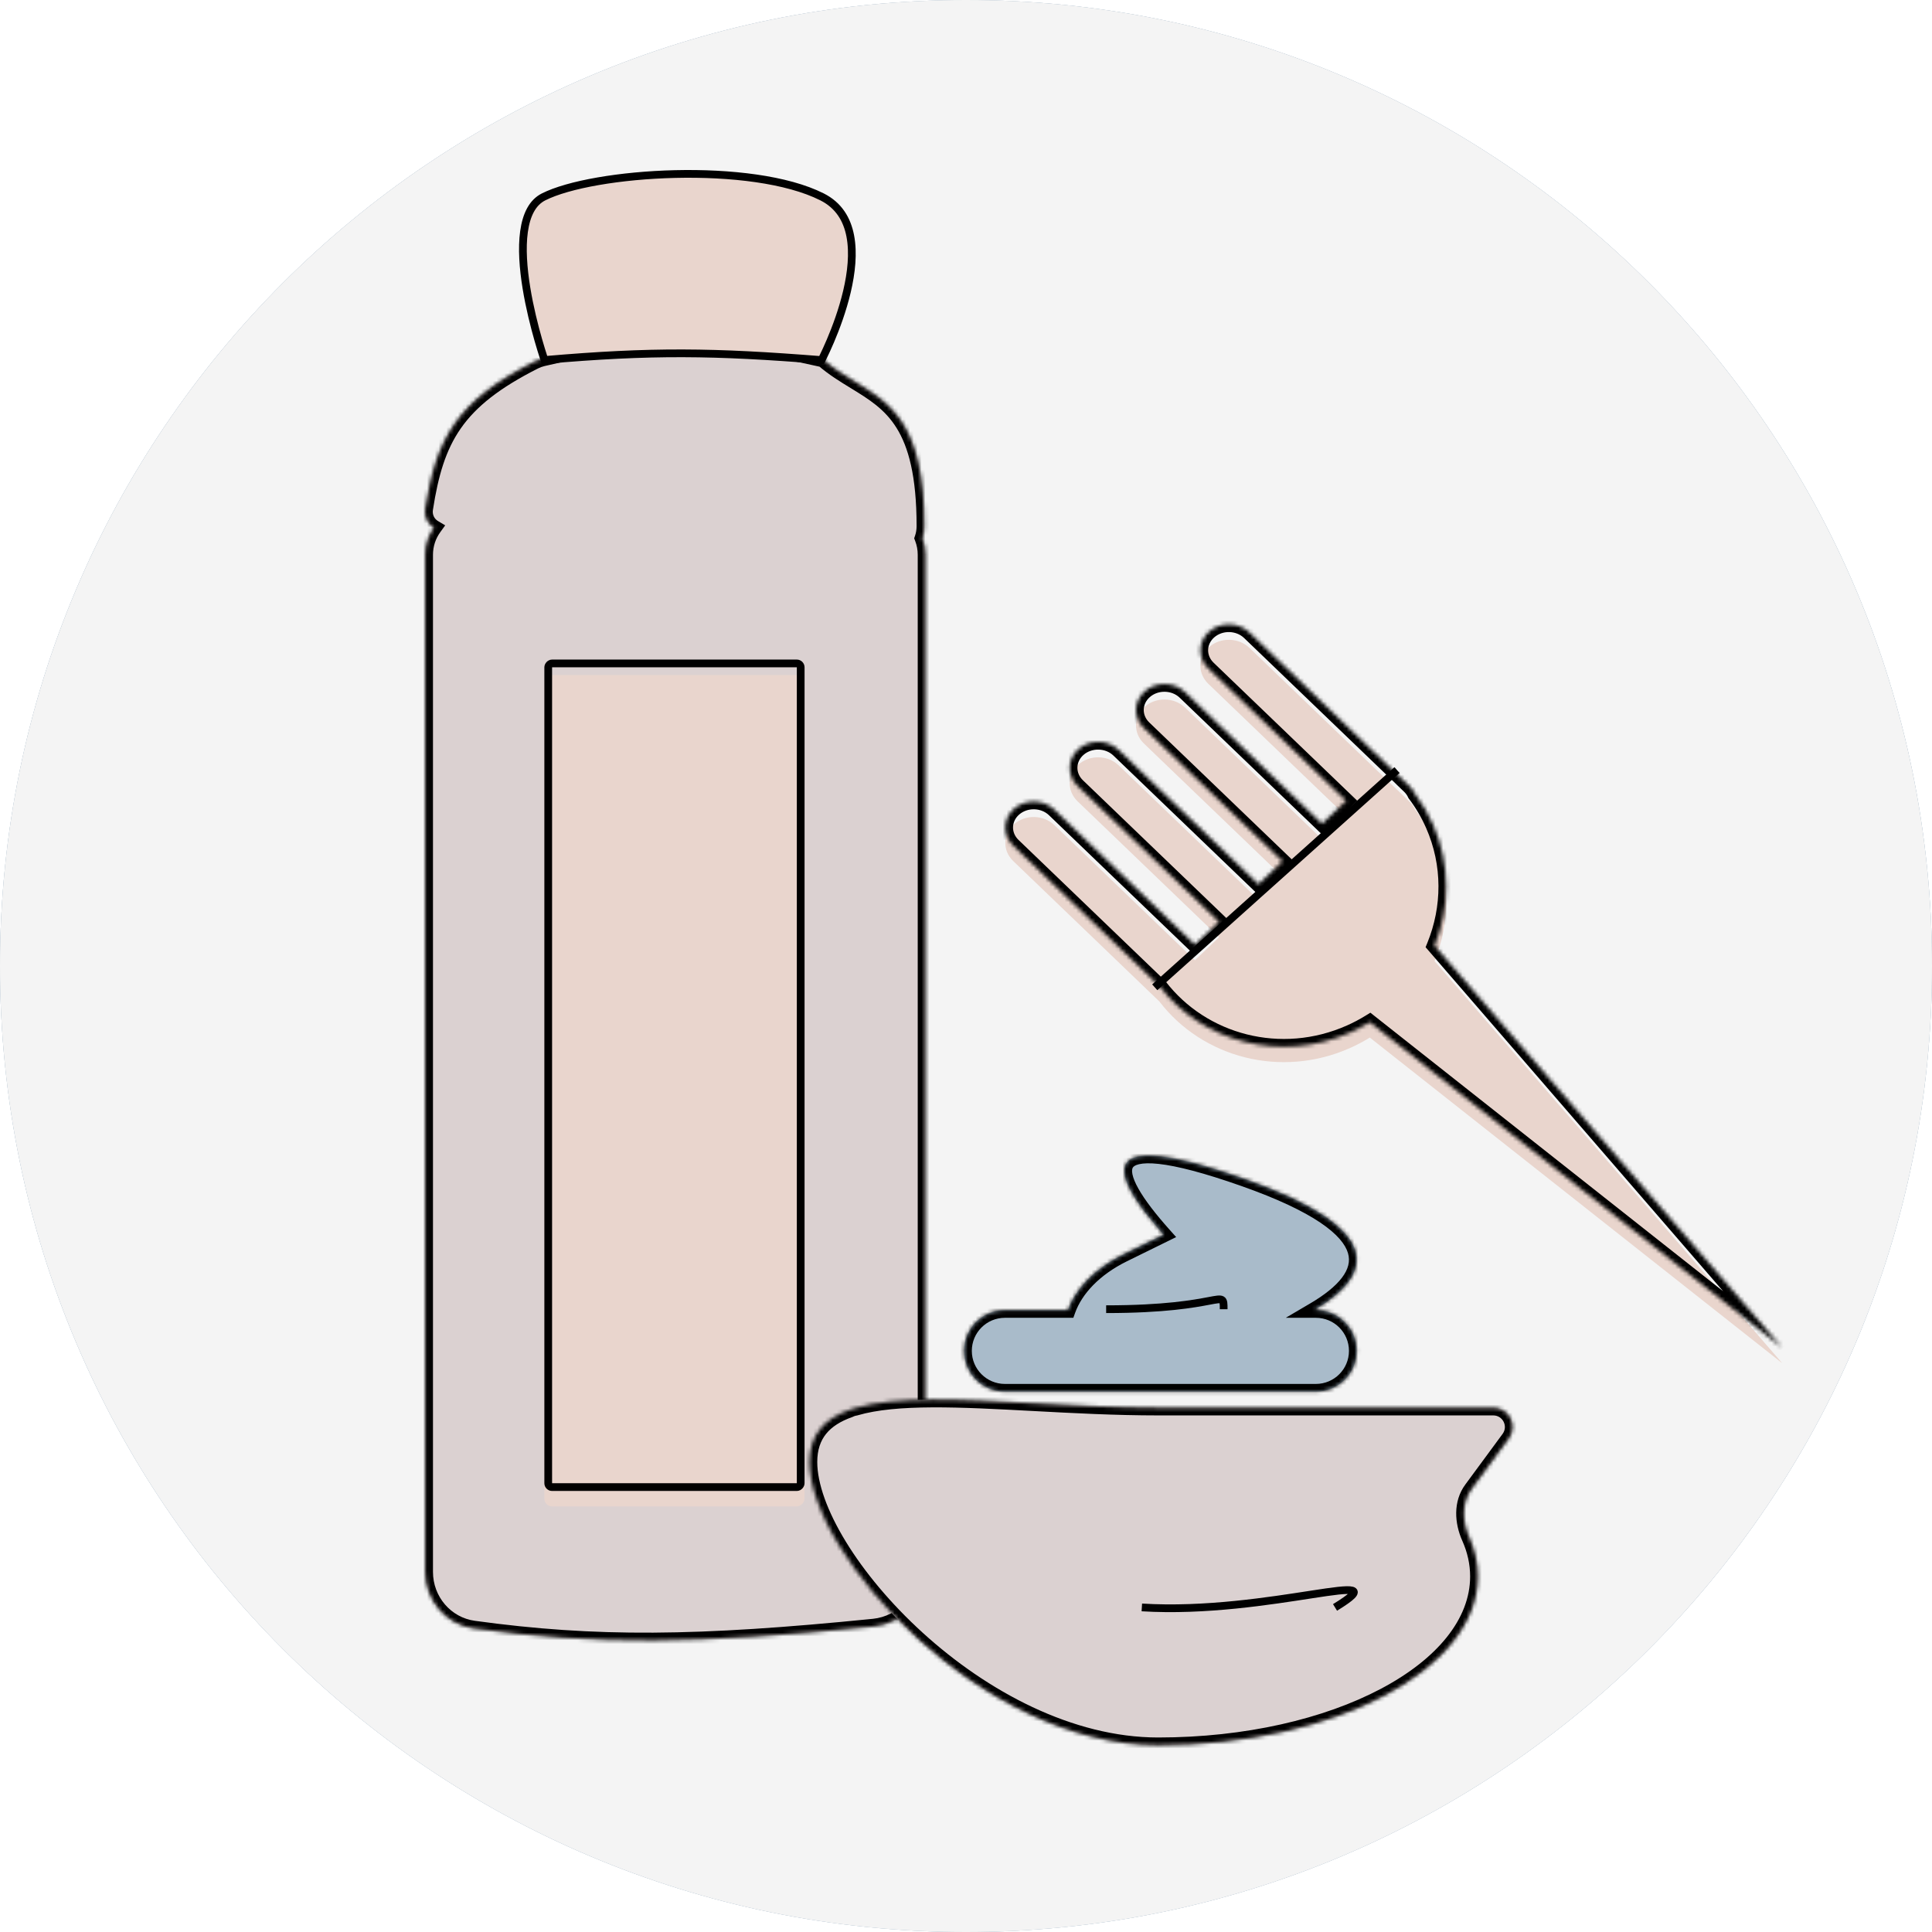 <svg width="500" height="500" viewBox="0 0 500 500" fill="none" xmlns="http://www.w3.org/2000/svg">
<path d="M500 250C500 388.071 388.071 500 250 500C111.929 500 0 388.071 0 250C0 111.929 111.929 0 250 0C388.071 0 500 111.929 500 250Z" fill="#A9BBCA"/>
<path d="M500 250C500 388.071 388.071 500 250 500C111.929 500 0 388.071 0 250C0 111.929 111.929 0 250 0C388.071 0 500 111.929 500 250Z" fill="#A9BBCA"/>
<path d="M500 250C500 388.071 388.071 500 250 500C111.929 500 0 388.071 0 250C0 111.929 111.929 0 250 0C388.071 0 500 111.929 500 250Z" fill="#F4F4F4"/>
<mask id="path-2-inside-1" fill="white">
<path fill-rule="evenodd" clip-rule="evenodd" d="M322.036 305.09C282.586 291.169 286.945 303.615 301.143 319.522L290.789 324.612C283.167 328.359 278.312 333.677 276.374 339.045H260.064C254.233 339.045 249.506 343.772 249.506 349.603C249.506 355.434 254.233 360.161 260.064 360.161H340.551C346.382 360.161 351.109 355.434 351.109 349.603C351.109 343.772 346.382 339.045 340.551 339.045H340.1C355.096 330.227 359.582 318.338 322.036 305.09Z"/>
</mask>
<path fill-rule="evenodd" clip-rule="evenodd" d="M322.036 305.09C282.586 291.169 286.945 303.615 301.143 319.522L290.789 324.612C283.167 328.359 278.312 333.677 276.374 339.045H260.064C254.233 339.045 249.506 343.772 249.506 349.603C249.506 355.434 254.233 360.161 260.064 360.161H340.551C346.382 360.161 351.109 355.434 351.109 349.603C351.109 343.772 346.382 339.045 340.551 339.045H340.1C355.096 330.227 359.582 318.338 322.036 305.09Z" fill="#A9BBCA"/>
<path d="M301.143 319.522L302.026 321.317L304.389 320.155L302.635 318.19L301.143 319.522ZM322.036 305.09L321.371 306.976L322.036 305.09ZM290.789 324.612L289.907 322.817L290.789 324.612ZM276.374 339.045V341.045H277.779L278.255 339.724L276.374 339.045ZM340.1 339.045L339.086 337.321L332.754 341.045H340.1V339.045ZM302.635 318.19C299.117 314.249 296.296 310.616 294.614 307.619C293.771 306.118 293.27 304.874 293.073 303.898C292.875 302.923 293.018 302.424 293.175 302.168C293.321 301.93 293.701 301.547 294.796 301.293C295.909 301.035 297.565 300.964 299.913 301.223C304.6 301.74 311.553 303.512 321.371 306.976L322.702 303.204C312.795 299.708 305.498 297.815 300.351 297.247C297.782 296.964 295.624 296.996 293.894 297.396C292.147 297.801 290.655 298.631 289.768 300.073C288.891 301.497 288.839 303.143 289.152 304.691C289.465 306.238 290.18 307.893 291.126 309.578C293.022 312.954 296.07 316.842 299.651 320.854L302.635 318.19ZM291.671 326.407L302.026 321.317L300.261 317.727L289.907 322.817L291.671 326.407ZM278.255 339.724C279.978 334.953 284.398 329.983 291.671 326.407L289.907 322.817C281.936 326.735 276.647 332.4 274.493 338.366L278.255 339.724ZM260.064 341.045H276.374V337.045H260.064V341.045ZM251.506 349.603C251.506 344.876 255.338 341.045 260.064 341.045V337.045C253.129 337.045 247.506 342.667 247.506 349.603H251.506ZM260.064 358.161C255.338 358.161 251.506 354.329 251.506 349.603H247.506C247.506 356.538 253.129 362.161 260.064 362.161V358.161ZM340.551 358.161H260.064V362.161H340.551V358.161ZM349.109 349.603C349.109 354.329 345.278 358.161 340.551 358.161V362.161C347.487 362.161 353.109 356.538 353.109 349.603H349.109ZM340.551 341.045C345.278 341.045 349.109 344.876 349.109 349.603H353.109C353.109 342.667 347.487 337.045 340.551 337.045V341.045ZM340.1 341.045H340.551V337.045H340.1V341.045ZM321.371 306.976C330.677 310.26 337.261 313.42 341.69 316.403C346.15 319.408 348.197 322.079 348.853 324.297C349.473 326.387 348.965 328.465 347.29 330.674C345.576 332.934 342.739 335.173 339.086 337.321L341.114 340.769C344.959 338.508 348.306 335.954 350.477 333.091C352.688 330.177 353.767 326.8 352.689 323.161C351.648 319.648 348.714 316.312 343.924 313.086C339.103 309.838 332.168 306.544 322.702 303.204L321.371 306.976Z" fill="black" mask="url(#path-2-inside-1)"/>
<path d="M286.271 338.82C316.685 338.82 316.685 333.089 316.685 338.82" stroke="black" stroke-width="2"/>
<g filter="url(#filter0_di)">
<mask id="path-5-inside-2" fill="white">
<path fill-rule="evenodd" clip-rule="evenodd" d="M140.481 84.787C166.967 78.538 182.954 78.211 213.008 85.049C215.667 87.347 218.472 89.062 221.219 90.741C230.551 96.444 239.214 101.738 239.214 128.136C239.214 129.262 239.042 130.307 238.712 131.274C239.225 132.61 239.506 134.06 239.506 135.576V398.077C239.506 405.73 233.726 412.169 226.111 412.936C180.562 417.519 154.021 417.764 122.621 413.445C115.356 412.446 110.054 406.151 110.054 398.818V135.576C110.054 132.957 110.893 130.534 112.318 128.56C110.676 127.581 109.749 125.682 110.059 123.679C112.858 105.624 118.014 95.829 138.367 85.555C139.032 85.219 139.755 84.959 140.481 84.787Z"/>
</mask>
<path fill-rule="evenodd" clip-rule="evenodd" d="M140.481 84.787C166.967 78.538 182.954 78.211 213.008 85.049C215.667 87.347 218.472 89.062 221.219 90.741C230.551 96.444 239.214 101.738 239.214 128.136C239.214 129.262 239.042 130.307 238.712 131.274C239.225 132.61 239.506 134.06 239.506 135.576V398.077C239.506 405.73 233.726 412.169 226.111 412.936C180.562 417.519 154.021 417.764 122.621 413.445C115.356 412.446 110.054 406.151 110.054 398.818V135.576C110.054 132.957 110.893 130.534 112.318 128.56C110.676 127.581 109.749 125.682 110.059 123.679C112.858 105.624 118.014 95.829 138.367 85.555C139.032 85.219 139.755 84.959 140.481 84.787Z" fill="#DBD1D1"/>
<path d="M213.008 85.049L213.451 83.099L213.938 83.21L214.316 83.536L213.008 85.049ZM140.481 84.787L140.94 86.734L140.481 84.787ZM221.219 90.741L220.176 92.447L221.219 90.741ZM239.214 128.136L241.214 128.136L239.214 128.136ZM238.712 131.274L236.845 131.991L236.585 131.314L236.819 130.628L238.712 131.274ZM226.111 412.936L226.311 414.926H226.311L226.111 412.936ZM122.621 413.445L122.348 415.426H122.348L122.621 413.445ZM112.318 128.56L113.342 126.843L115.217 127.961L113.939 129.731L112.318 128.56ZM110.059 123.679L108.083 123.373V123.373L110.059 123.679ZM138.367 85.555L139.268 87.341L138.367 85.555ZM212.564 86.999C197.615 83.598 186.266 82.002 175.408 82.01C164.555 82.019 154.102 83.629 140.94 86.734L140.022 82.841C153.346 79.697 164.129 78.019 175.405 78.01C186.675 78.002 198.346 79.662 213.451 83.099L212.564 86.999ZM220.176 92.447C217.445 90.778 214.502 88.984 211.7 86.562L214.316 83.536C216.832 85.711 219.499 87.346 222.262 89.034L220.176 92.447ZM237.214 128.136C237.214 115.128 235.075 107.63 232.02 102.737C228.968 97.851 224.869 95.315 220.176 92.447L222.262 89.034C226.902 91.87 231.799 94.832 235.412 100.619C239.022 106.398 241.214 114.745 241.214 128.136L237.214 128.136ZM236.819 130.628C237.074 129.881 237.214 129.056 237.214 128.136L241.214 128.136C241.214 129.468 241.01 130.732 240.605 131.92L236.819 130.628ZM237.506 135.576C237.506 134.309 237.272 133.102 236.845 131.991L240.579 130.557C241.179 132.118 241.506 133.811 241.506 135.576H237.506ZM237.506 398.077V135.576H241.506V398.077H237.506ZM225.911 410.946C232.495 410.283 237.506 404.711 237.506 398.077H241.506C241.506 406.749 234.956 414.056 226.311 414.926L225.911 410.946ZM122.893 411.464C154.079 415.753 180.449 415.52 225.911 410.946L226.311 414.926C180.676 419.518 153.963 419.774 122.348 415.426L122.893 411.464ZM112.054 398.818C112.054 405.188 116.654 410.606 122.893 411.464L122.348 415.426C114.058 414.286 108.054 407.114 108.054 398.818H112.054ZM112.054 135.576V398.818H108.054V135.576H112.054ZM113.939 129.731C112.753 131.375 112.054 133.391 112.054 135.576H108.054C108.054 132.523 109.034 129.692 110.696 127.39L113.939 129.731ZM112.036 123.985C111.85 125.184 112.402 126.282 113.342 126.843L111.293 130.278C108.951 128.881 107.648 126.18 108.083 123.373L112.036 123.985ZM139.268 87.341C129.248 92.399 123.191 97.23 119.27 102.844C115.347 108.462 113.418 115.067 112.036 123.985L108.083 123.373C109.499 114.236 111.548 106.916 115.991 100.554C120.436 94.189 127.134 88.985 137.466 83.77L139.268 87.341ZM140.94 86.734C140.363 86.87 139.789 87.078 139.268 87.341L137.466 83.77C138.276 83.361 139.148 83.047 140.022 82.841L140.94 86.734Z" fill="black" mask="url(#path-5-inside-2)"/>
<path d="M212.751 42.957C203.691 38.388 188.97 36.707 174.746 37.041C167.658 37.207 160.742 37.872 154.783 38.909C148.806 39.948 143.86 41.35 140.674 42.957C137.794 44.41 136.221 47.594 135.616 51.928C135.014 56.236 135.412 61.434 136.235 66.499C137.056 71.549 138.289 76.403 139.319 79.998C139.833 81.795 140.296 83.273 140.63 84.302C140.741 84.642 140.837 84.933 140.916 85.17C168.774 82.745 184.744 82.979 212.618 85.185C212.736 84.95 212.887 84.647 213.064 84.283C213.53 83.326 214.176 81.945 214.894 80.258C216.332 76.88 218.051 72.295 219.194 67.434C220.341 62.559 220.889 57.488 220.056 53.105C219.231 48.764 217.062 45.132 212.751 42.957Z" fill="#E9D5CD" stroke="black" stroke-width="2"/>
<g filter="url(#filter1_i)">
<rect width="67.339" height="215.162" rx="2" transform="matrix(-1 0 0 1 208.218 162.697)" fill="#E9D5CD"/>
</g>
<rect x="-1" y="1" width="65.339" height="213.162" rx="1" transform="matrix(-1 0 0 1 206.218 162.697)" stroke="black" stroke-width="2"/>
</g>
<g filter="url(#filter2_d)">
<mask id="path-10-inside-3" fill="white">
<path fill-rule="evenodd" clip-rule="evenodd" d="M299.724 447.66C345.422 447.66 382.468 428.105 382.468 403.983C382.468 400.517 381.703 397.145 380.257 393.911C378.433 389.832 378.177 384.989 380.826 381.391L390.484 368.272C392.915 364.97 390.558 360.307 386.458 360.307H304.528H299.822C299.79 360.307 299.757 360.307 299.724 360.307C288.686 360.307 277.717 359.72 267.428 359.169C248.533 358.158 231.93 357.269 221.4 360.364C220.846 360.447 220.332 360.617 219.866 360.858C213.322 363.171 209.506 367.302 209.506 374.364C209.506 398.486 254.026 447.66 299.724 447.66Z"/>
</mask>
<path fill-rule="evenodd" clip-rule="evenodd" d="M299.724 447.66C345.422 447.66 382.468 428.105 382.468 403.983C382.468 400.517 381.703 397.145 380.257 393.911C378.433 389.832 378.177 384.989 380.826 381.391L390.484 368.272C392.915 364.97 390.558 360.307 386.458 360.307H304.528H299.822C299.79 360.307 299.757 360.307 299.724 360.307C288.686 360.307 277.717 359.72 267.428 359.169C248.533 358.158 231.93 357.269 221.4 360.364C220.846 360.447 220.332 360.617 219.866 360.858C213.322 363.171 209.506 367.302 209.506 374.364C209.506 398.486 254.026 447.66 299.724 447.66Z" fill="#DBD1D1"/>
<path d="M390.484 368.272L388.874 367.086V367.086L390.484 368.272ZM299.822 360.307L299.821 362.307H299.822V360.307ZM267.428 359.169L267.321 361.166L267.428 359.169ZM221.4 360.364L221.695 362.342L221.831 362.322L221.963 362.283L221.4 360.364ZM219.866 360.858L220.532 362.744L220.663 362.698L220.785 362.635L219.866 360.858ZM380.257 393.911L378.431 394.728L380.257 393.911ZM380.826 381.391L382.437 382.577L380.826 381.391ZM380.468 403.983C380.468 414.935 372.022 425.327 357.299 433.098C342.667 440.822 322.314 445.66 299.724 445.66V449.66C322.832 449.66 343.851 444.72 359.166 436.636C374.391 428.6 384.468 417.153 384.468 403.983H380.468ZM378.431 394.728C379.771 397.724 380.468 400.819 380.468 403.983H384.468C384.468 400.215 383.635 396.566 382.083 393.095L378.431 394.728ZM388.874 367.086L379.216 380.205L382.437 382.577L392.095 369.457L388.874 367.086ZM386.458 362.307C388.918 362.307 390.332 365.105 388.874 367.086L392.095 369.457C395.498 364.835 392.198 358.307 386.458 358.307V362.307ZM304.528 362.307H386.458V358.307H304.528V362.307ZM299.822 362.307H304.528V358.307H299.822V362.307ZM299.724 362.307C299.756 362.307 299.789 362.307 299.821 362.307L299.824 358.307C299.79 358.307 299.757 358.307 299.724 358.307V362.307ZM267.321 361.166C277.602 361.717 288.624 362.307 299.724 362.307V358.307C288.748 358.307 277.832 357.723 267.535 357.172L267.321 361.166ZM221.963 362.283C226.951 360.817 233.506 360.265 241.287 360.227C249.046 360.189 257.858 360.66 267.321 361.166L267.535 357.172C258.104 356.667 249.166 356.188 241.267 356.227C233.391 356.265 226.378 356.816 220.836 358.445L221.963 362.283ZM220.785 362.635C221.058 362.493 221.362 362.392 221.695 362.342L221.104 358.386C220.33 358.502 219.605 358.741 218.946 359.082L220.785 362.635ZM211.506 374.364C211.506 371.217 212.347 368.88 213.791 367.083C215.259 365.257 217.485 363.821 220.532 362.744L219.2 358.973C215.703 360.208 212.75 361.994 210.673 364.577C208.574 367.189 207.506 370.449 207.506 374.364H211.506ZM299.724 445.66C277.556 445.66 255.461 433.7 238.824 418.577C230.526 411.036 223.661 402.772 218.883 394.95C214.075 387.078 211.506 379.858 211.506 374.364H207.506C207.506 380.931 210.503 388.903 215.47 397.035C220.468 405.218 227.588 413.771 236.133 421.537C253.18 437.032 276.194 449.66 299.724 449.66V445.66ZM382.083 393.095C380.432 389.404 380.365 385.391 382.437 382.577L379.216 380.205C375.99 384.587 376.434 390.261 378.431 394.728L382.083 393.095Z" fill="black" mask="url(#path-10-inside-3)"/>
</g>
<mask id="path-12-inside-4" fill="white">
<path fill-rule="evenodd" clip-rule="evenodd" d="M312.944 163.431C310.001 165.996 309.893 170.263 312.703 172.962L348.373 207.237L342.137 213.178L306.697 179.124C303.887 176.425 299.224 176.316 296.282 178.881C293.34 181.445 293.232 185.713 296.041 188.412L331.933 222.9L325.698 228.841L289.529 194.088C286.72 191.389 282.057 191.28 279.115 193.845C276.172 196.409 276.064 200.677 278.874 203.376L315.494 238.563L309.258 244.504L272.868 209.538C270.058 206.839 265.396 206.73 262.453 209.294C259.511 211.859 259.403 216.127 262.212 218.826L300.043 255.177C311.179 269.722 331.516 275.182 349.397 267.222C351.184 266.426 352.888 265.523 354.506 264.522L461.258 348.814L371.253 244.746C375.241 234.954 375.435 223.728 370.891 213.436C369.623 210.565 368.054 207.92 366.235 205.519C365.897 204.777 365.407 204.077 364.764 203.46L362.967 201.733C362.421 201.177 361.861 200.639 361.287 200.119L323.358 163.674C320.549 160.975 315.886 160.866 312.944 163.431Z"/>
</mask>
<g filter="url(#filter3_i)">
<path fill-rule="evenodd" clip-rule="evenodd" d="M312.944 163.431C310.001 165.996 309.893 170.263 312.703 172.962L348.373 207.237L342.137 213.178L306.697 179.124C303.887 176.425 299.224 176.316 296.282 178.881C293.34 181.445 293.232 185.713 296.041 188.412L331.933 222.9L325.698 228.841L289.529 194.088C286.72 191.389 282.057 191.28 279.115 193.845C276.172 196.409 276.064 200.677 278.874 203.376L315.494 238.563L309.258 244.504L272.868 209.538C270.058 206.839 265.396 206.73 262.453 209.294C259.511 211.859 259.403 216.127 262.212 218.826L300.043 255.177C311.179 269.722 331.516 275.182 349.397 267.222C351.184 266.426 352.888 265.523 354.506 264.522L461.258 348.814L371.253 244.746C375.241 234.954 375.435 223.728 370.891 213.436C369.623 210.565 368.054 207.92 366.235 205.519C365.897 204.777 365.407 204.077 364.764 203.46L362.967 201.733C362.421 201.177 361.861 200.639 361.287 200.119L323.358 163.674C320.549 160.975 315.886 160.866 312.944 163.431Z" fill="#E9D5CD"/>
</g>
<path d="M312.703 172.962L314.087 171.516L314.087 171.516L312.703 172.962ZM348.373 207.237L349.748 208.687L351.266 207.24L349.757 205.79L348.373 207.237ZM342.137 213.178L340.753 214.625L342.129 215.946L343.512 214.628L342.137 213.178ZM306.697 179.124L305.312 180.571L305.312 180.571L306.697 179.124ZM296.282 178.881L297.591 180.39L297.591 180.39L296.282 178.881ZM296.041 188.412L297.425 186.966L296.041 188.412ZM331.933 222.9L333.308 224.35L334.827 222.903L333.318 221.453L331.933 222.9ZM325.698 228.841L324.314 230.288L325.689 231.609L327.073 230.291L325.698 228.841ZM289.529 194.088L290.913 192.642L290.913 192.642L289.529 194.088ZM279.115 193.845L277.805 192.335L279.115 193.845ZM278.874 203.376L277.49 204.823L278.874 203.376ZM315.494 238.563L316.869 240.013L318.387 238.566L316.878 237.117L315.494 238.563ZM309.258 244.504L307.874 245.951L309.249 247.272L310.633 245.954L309.258 244.504ZM272.868 209.538L274.252 208.091L272.868 209.538ZM262.453 209.294L261.144 207.785L261.144 207.785L262.453 209.294ZM262.212 218.826L263.596 217.379L262.212 218.826ZM300.043 255.177L301.629 253.956L301.537 253.835L301.427 253.73L300.043 255.177ZM354.506 264.522L355.744 262.948L354.649 262.083L353.459 262.819L354.506 264.522ZM461.258 348.814L460.019 350.387L462.768 347.501L461.258 348.814ZM371.253 244.746L369.404 243.993L368.94 245.132L369.743 246.059L371.253 244.746ZM366.235 205.519L364.417 206.354L364.509 206.555L364.643 206.732L366.235 205.519ZM364.764 203.46L363.38 204.906L363.38 204.906L364.764 203.46ZM362.967 201.733L361.541 203.138L361.561 203.159L361.582 203.179L362.967 201.733ZM361.287 200.119L359.903 201.565L359.924 201.586L359.946 201.605L361.287 200.119ZM323.358 163.674L321.974 165.121L321.974 165.121L323.358 163.674ZM314.087 171.516C312.125 169.63 312.198 166.732 314.253 164.94L311.634 161.921C307.805 165.259 307.662 170.896 311.319 174.409L314.087 171.516ZM349.757 205.79L314.087 171.516L311.319 174.409L346.989 208.683L349.757 205.79ZM346.998 205.787L340.762 211.728L343.512 214.628L349.748 208.687L346.998 205.787ZM343.521 211.731L308.081 177.678L305.312 180.571L340.753 214.625L343.521 211.731ZM308.081 177.678C304.526 174.262 298.696 174.126 294.973 177.371L297.591 180.39C299.753 178.506 303.248 178.587 305.312 180.571L308.081 177.678ZM294.973 177.371C291.143 180.709 291 186.345 294.657 189.859L297.425 186.966C295.463 185.08 295.536 182.182 297.591 180.39L294.973 177.371ZM294.657 189.859L330.549 224.347L333.318 221.453L297.425 186.966L294.657 189.859ZM330.559 221.45L324.323 227.391L327.073 230.291L333.308 224.35L330.559 221.45ZM327.082 227.395L290.913 192.642L288.145 195.535L324.314 230.288L327.082 227.395ZM290.913 192.642C287.359 189.226 281.528 189.09 277.805 192.335L280.424 195.354C282.586 193.47 286.081 193.551 288.145 195.535L290.913 192.642ZM277.805 192.335C273.976 195.673 273.833 201.31 277.49 204.823L280.258 201.93C278.296 200.044 278.369 197.146 280.424 195.354L277.805 192.335ZM277.49 204.823L314.11 240.01L316.878 237.117L280.258 201.93L277.49 204.823ZM314.119 237.113L307.883 243.055L310.633 245.954L316.869 240.013L314.119 237.113ZM310.642 243.058L274.252 208.091L271.483 210.985L307.874 245.951L310.642 243.058ZM274.252 208.091C270.697 204.676 264.867 204.54 261.144 207.785L263.762 210.804C265.924 208.919 269.419 209.001 271.483 210.985L274.252 208.091ZM261.144 207.785C257.314 211.123 257.171 216.759 260.828 220.273L263.596 217.379C261.634 215.494 261.707 212.595 263.762 210.804L261.144 207.785ZM260.828 220.273L298.659 256.623L301.427 253.73L263.596 217.379L260.828 220.273ZM298.457 256.398C310.16 271.683 331.49 277.383 350.205 269.052L348.589 265.392C331.543 272.98 312.198 267.761 301.629 253.956L298.457 256.398ZM350.205 269.052C352.074 268.219 353.859 267.273 355.553 266.225L353.459 262.819C351.918 263.772 350.293 264.634 348.589 265.392L350.205 269.052ZM353.268 266.096L460.019 350.387L462.496 347.24L355.744 262.948L353.268 266.096ZM462.768 347.501L372.764 243.433L369.743 246.059L459.747 350.127L462.768 347.501ZM373.103 245.5C377.284 235.231 377.494 223.439 372.718 212.623L369.064 214.25C373.377 224.018 373.198 234.676 369.404 243.993L373.103 245.5ZM372.718 212.623C371.387 209.609 369.738 206.829 367.827 204.306L364.643 206.732C366.369 209.01 367.859 211.522 369.064 214.25L372.718 212.623ZM363.38 204.906C363.844 205.352 364.185 205.845 364.417 206.354L368.052 204.684C367.608 203.708 366.969 202.802 366.148 202.013L363.38 204.906ZM361.582 203.179L363.38 204.906L366.148 202.013L364.351 200.286L361.582 203.179ZM364.393 200.327C363.82 199.744 363.231 199.178 362.628 198.632L359.946 201.605C360.491 202.099 361.023 202.61 361.541 203.138L364.393 200.327ZM321.974 165.121L359.903 201.565L362.671 198.672L324.742 162.228L321.974 165.121ZM314.253 164.94C316.415 163.056 319.91 163.138 321.974 165.121L324.742 162.228C321.188 158.813 315.357 158.676 311.634 161.921L314.253 164.94Z" fill="black" mask="url(#path-12-inside-4)"/>
<path d="M345.506 416.001C363.506 404.956 328.414 418.037 295.506 416.001" stroke="black" stroke-width="2"/>
<line y1="-1" x2="84.151" y2="-1" transform="matrix(0.745 -0.668 0.665 0.747 299.514 256.257)" stroke="black" stroke-width="2"/>
<defs>
<filter id="filter0_di" x="106" y="36" width="137.506" height="388.535" filterUnits="userSpaceOnUse" color-interpolation-filters="sRGB">
<feFlood flood-opacity="0" result="BackgroundImageFix"/>
<feColorMatrix in="SourceAlpha" type="matrix" values="0 0 0 0 0 0 0 0 0 0 0 0 0 0 0 0 0 0 127 0"/>
<feOffset dy="4"/>
<feGaussianBlur stdDeviation="2"/>
<feColorMatrix type="matrix" values="0 0 0 0 0 0 0 0 0 0 0 0 0 0 0 0 0 0 0.25 0"/>
<feBlend mode="normal" in2="BackgroundImageFix" result="effect1_dropShadow"/>
<feBlend mode="normal" in="SourceGraphic" in2="effect1_dropShadow" result="shape"/>
<feColorMatrix in="SourceAlpha" type="matrix" values="0 0 0 0 0 0 0 0 0 0 0 0 0 0 0 0 0 0 127 0" result="hardAlpha"/>
<feOffset dy="4"/>
<feGaussianBlur stdDeviation="10"/>
<feComposite in2="hardAlpha" operator="arithmetic" k2="-1" k3="1"/>
<feColorMatrix type="matrix" values="0 0 0 0 0.957 0 0 0 0 0.957 0 0 0 0 0.957 0 0 0 1 0"/>
<feBlend mode="normal" in2="shape" result="effect2_innerShadow"/>
</filter>
<filter id="filter1_i" x="140.879" y="162.697" width="67.339" height="219.162" filterUnits="userSpaceOnUse" color-interpolation-filters="sRGB">
<feFlood flood-opacity="0" result="BackgroundImageFix"/>
<feBlend mode="normal" in="SourceGraphic" in2="BackgroundImageFix" result="shape"/>
<feColorMatrix in="SourceAlpha" type="matrix" values="0 0 0 0 0 0 0 0 0 0 0 0 0 0 0 0 0 0 127 0" result="hardAlpha"/>
<feOffset dy="4"/>
<feGaussianBlur stdDeviation="2"/>
<feComposite in2="hardAlpha" operator="arithmetic" k2="-1" k3="1"/>
<feColorMatrix type="matrix" values="0 0 0 0 0.957 0 0 0 0 0.957 0 0 0 0 0.957 0 0 0 1 0"/>
<feBlend mode="normal" in2="shape" result="effect1_innerShadow"/>
</filter>
<filter id="filter2_d" x="205.506" y="358.225" width="189.96" height="97.435" filterUnits="userSpaceOnUse" color-interpolation-filters="sRGB">
<feFlood flood-opacity="0" result="BackgroundImageFix"/>
<feColorMatrix in="SourceAlpha" type="matrix" values="0 0 0 0 0 0 0 0 0 0 0 0 0 0 0 0 0 0 127 0"/>
<feOffset dy="4"/>
<feGaussianBlur stdDeviation="2"/>
<feColorMatrix type="matrix" values="0 0 0 0 0 0 0 0 0 0 0 0 0 0 0 0 0 0 0.25 0"/>
<feBlend mode="normal" in2="BackgroundImageFix" result="effect1_dropShadow"/>
<feBlend mode="normal" in="SourceGraphic" in2="effect1_dropShadow" result="shape"/>
</filter>
<filter id="filter3_i" x="260.174" y="161.576" width="201.084" height="191.237" filterUnits="userSpaceOnUse" color-interpolation-filters="sRGB">
<feFlood flood-opacity="0" result="BackgroundImageFix"/>
<feBlend mode="normal" in="SourceGraphic" in2="BackgroundImageFix" result="shape"/>
<feColorMatrix in="SourceAlpha" type="matrix" values="0 0 0 0 0 0 0 0 0 0 0 0 0 0 0 0 0 0 127 0" result="hardAlpha"/>
<feOffset dy="4"/>
<feGaussianBlur stdDeviation="15"/>
<feComposite in2="hardAlpha" operator="arithmetic" k2="-1" k3="1"/>
<feColorMatrix type="matrix" values="0 0 0 0 0.957 0 0 0 0 0.957 0 0 0 0 0.957 0 0 0 1 0"/>
<feBlend mode="normal" in2="shape" result="effect1_innerShadow"/>
</filter>
</defs>
</svg>
